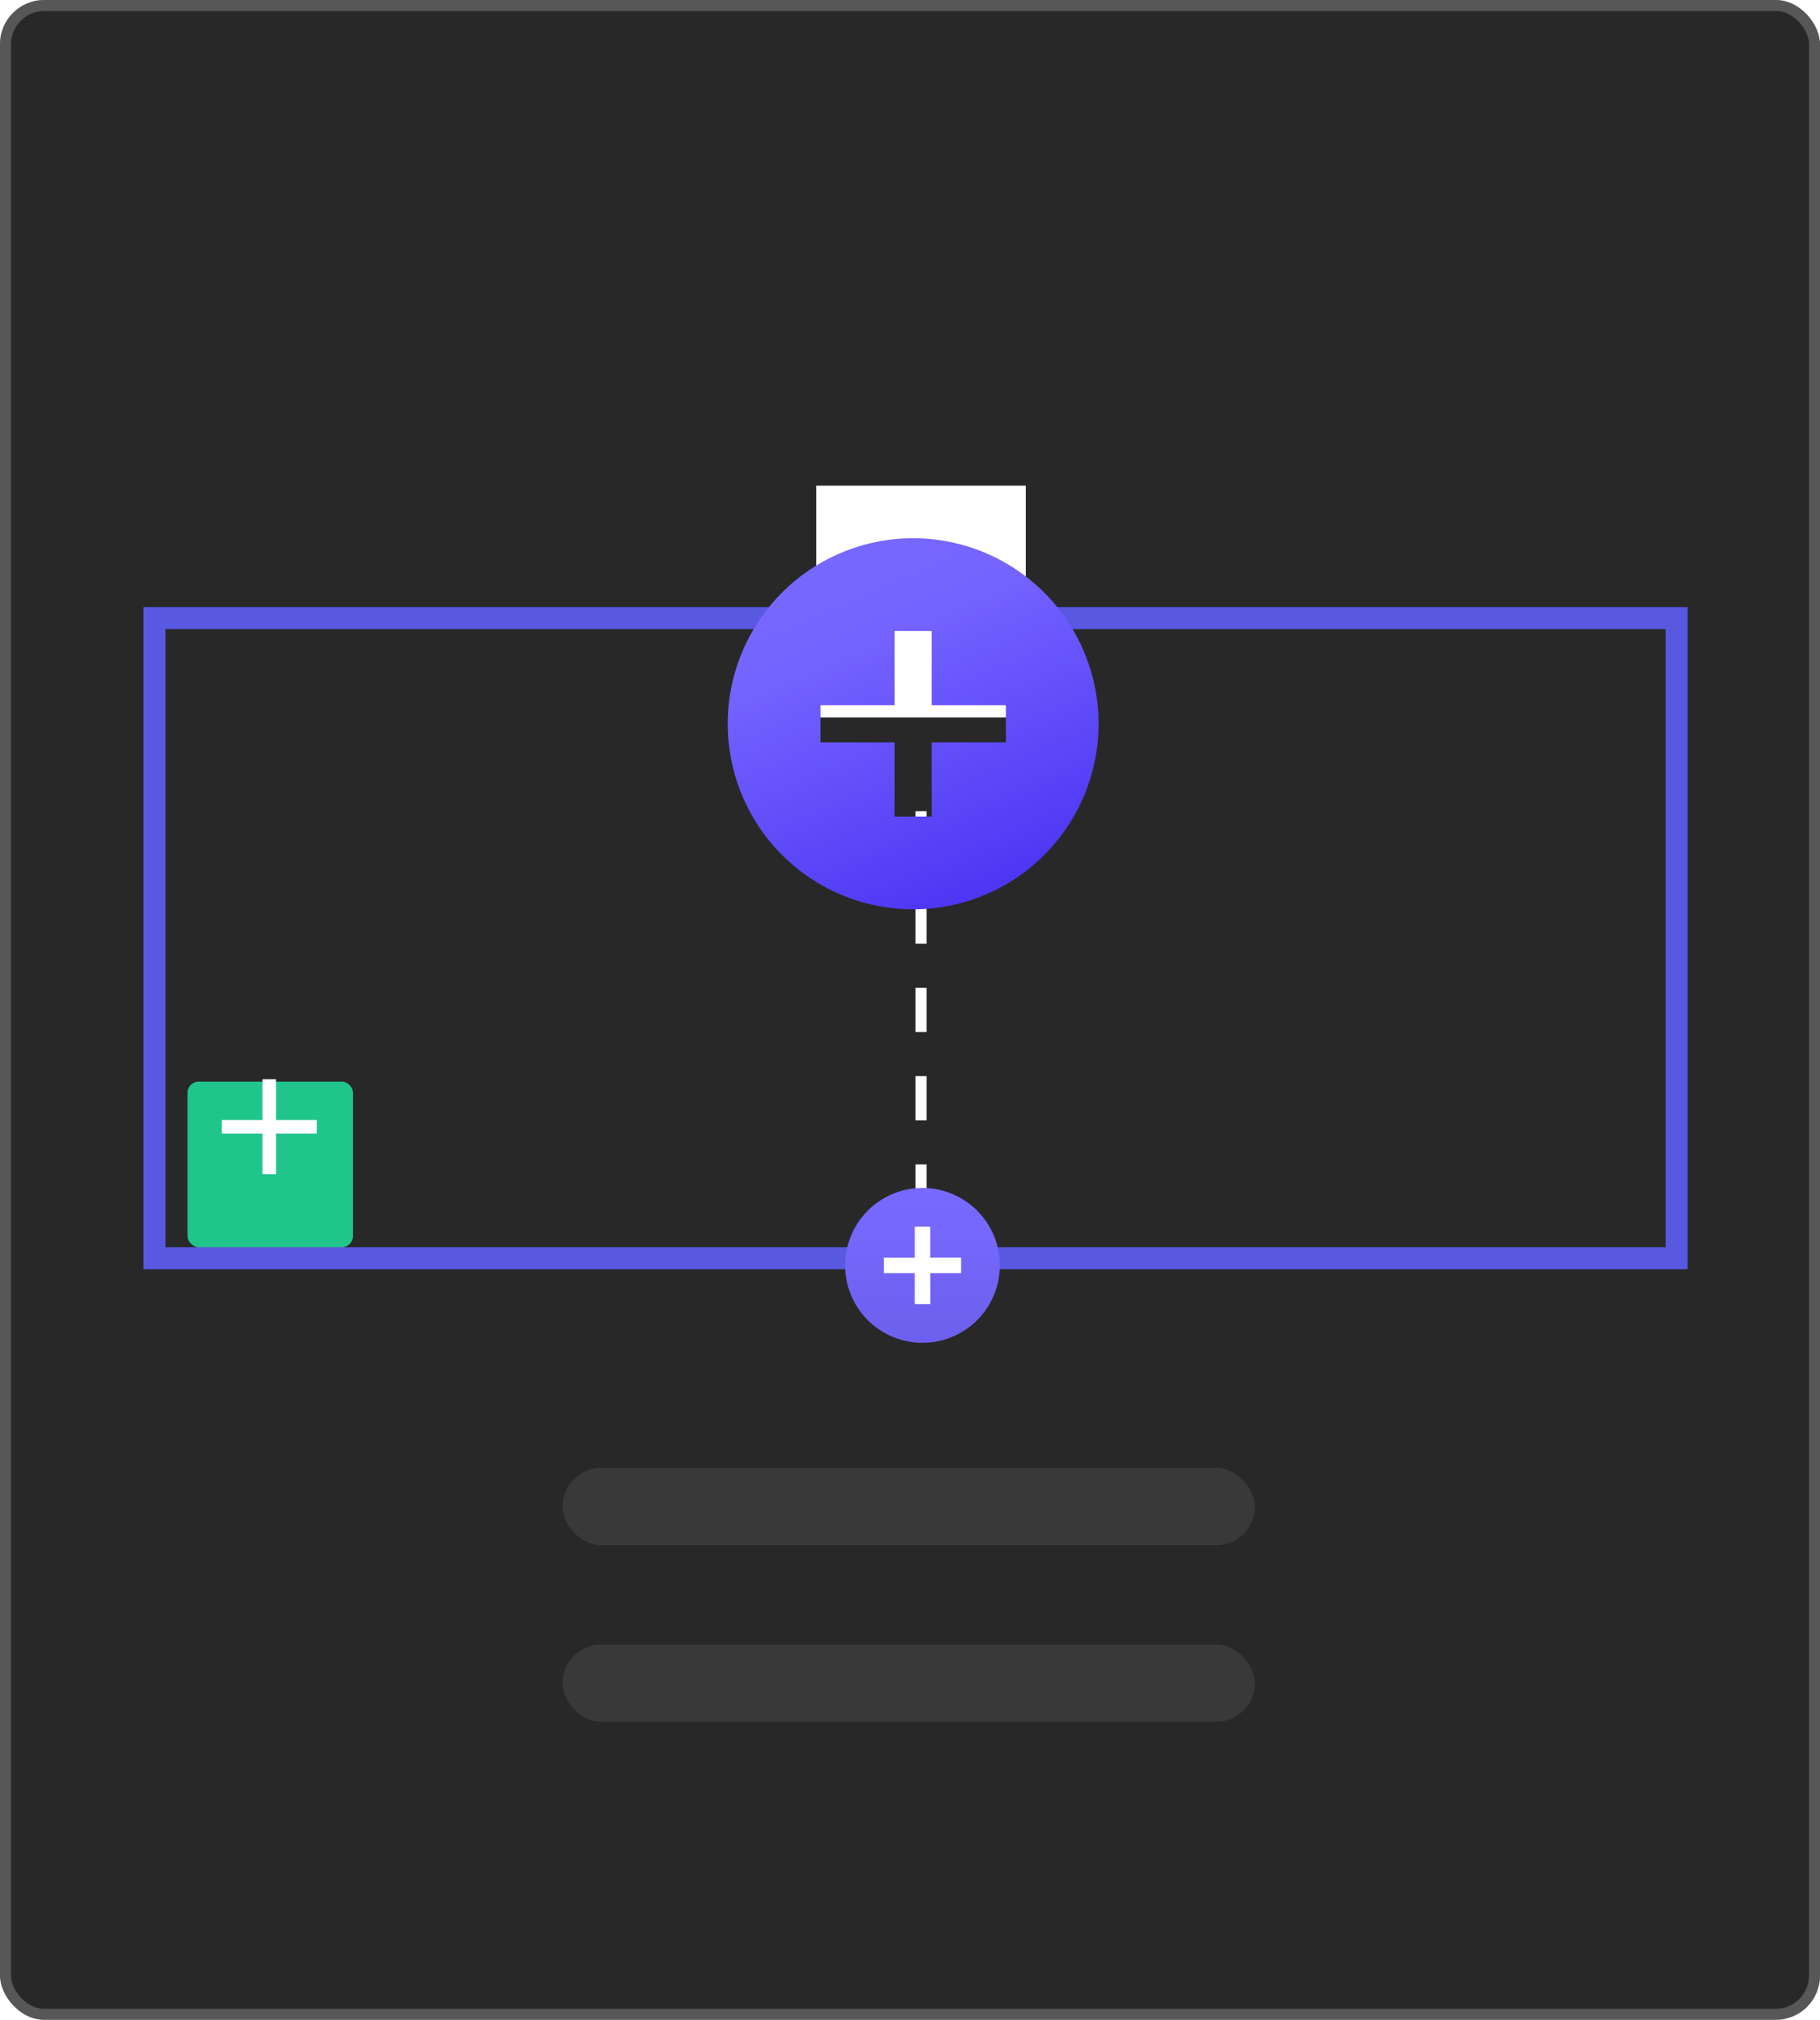 <svg xmlns="http://www.w3.org/2000/svg" xmlns:xlink="http://www.w3.org/1999/xlink" width="165" height="183" viewBox="0 0 165 183"><defs><style>.a{fill:rgba(39,39,39,0.99);stroke:rgba(255,255,255,0.22);}.b,.d,.g{fill:none;}.b{stroke:#fff;stroke-dasharray:4;}.c,.f{fill:#fff;}.c{opacity:0.08;}.d{stroke:#5858e0;stroke-width:2px;}.e{fill:#786aff;opacity:0;}.h{fill:url(#a);}.i{fill:url(#b);}.j{fill:#20c58b;}.k{stroke:none;}.l{filter:url(#e);}.m{filter:url(#c);}</style><linearGradient id="a" x1="0.5" x2="0.5" y2="1" gradientUnits="objectBoundingBox"><stop offset="0" stop-color="#786aff"/><stop offset="1" stop-color="#6d60ee"/></linearGradient><linearGradient id="b" x1="0.297" y1="-0.095" x2="0.772" y2="1" gradientUnits="objectBoundingBox"><stop offset="0" stop-color="#786aff"/><stop offset="0.297" stop-color="#7464ff"/><stop offset="1" stop-color="#4a32f3"/></linearGradient><filter id="c" x="47.979" y="30.768" width="69.621" height="69.621" filterUnits="userSpaceOnUse"><feOffset dy="10" input="SourceAlpha"/><feGaussianBlur stdDeviation="6" result="d"/><feFlood flood-opacity="0.129"/><feComposite operator="in" in2="d"/><feComposite in="SourceGraphic"/></filter><filter id="e" x="8" y="89" width="33" height="33" filterUnits="userSpaceOnUse"><feOffset dy="3" input="SourceAlpha"/><feGaussianBlur stdDeviation="3" result="f"/><feFlood flood-opacity="0.322"/><feComposite operator="in" in2="f"/><feComposite in="SourceGraphic"/></filter></defs><g transform="translate(-1249 -2202)"><g transform="translate(0 1)"><g class="a" transform="translate(1249 2201)"><rect class="k" width="165" height="183" rx="4"/><rect class="g" x="0.5" y="0.5" width="164" height="182" rx="3.5"/></g><line class="b" y2="35" transform="translate(1332.5 2274.5)"/></g><rect class="c" width="62.764" height="7" rx="3.5" transform="translate(1300 2335)"/><rect class="c" width="62.764" height="7" rx="3.5" transform="translate(1300 2351)"/><g transform="translate(1262.652 2251.044)"><g class="d" transform="translate(-0.652 5.956)"><rect class="k" width="140" height="60"/><rect class="g" x="1" y="1" width="138" height="58"/></g><g transform="translate(61.418 57.187)"><rect class="e" width="17" height="17" transform="translate(-0.07 0.769)"/><g transform="translate(0.144 0)"><rect class="f" width="9" height="8" transform="translate(3.786 4.769)"/><path class="g" d="M0,0H16.834V16.834H0Z"/><path class="h" d="M9.014,2a7.014,7.014,0,1,0,7.014,7.014A7.017,7.017,0,0,0,9.014,2Zm3.507,7.716H9.716v2.806h-1.4V9.716H5.507v-1.4H8.313V5.507h1.4V8.313h2.806Z" transform="translate(-0.597 -0.597)"/></g></g><g transform="translate(44.146 -18.554)"><rect class="e" width="54" height="53" transform="translate(-0.799 -1.49)"/><g transform="translate(4.818 4.916)"><rect class="f" width="19" height="21" transform="translate(11.383 8.594)"/><path class="g" d="M0,0H40.345V40.345H0Z"/><g class="m" transform="matrix(1, 0, 0, 1, -62.62, -35.41)"><path class="i" d="M18.81,2a16.81,16.81,0,1,0,16.81,16.81A16.817,16.817,0,0,0,18.81,2Zm8.405,18.491H20.491v6.724H17.129V20.491H10.405V17.129h6.724V10.405h3.362v6.724h6.724Z" transform="translate(63.98 36.77)"/></g></g></g><g transform="translate(2 -8.515)"><rect class="g" width="17" height="17" transform="translate(0.348 53.471)"/><g class="l" transform="matrix(1, 0, 0, 1, -15.65, -40.53)"><rect class="j" width="15" height="15" rx="1" transform="translate(17 95)"/></g><g transform="translate(0.74 52.537)"><path class="g" d="M0,0H17.894V17.894H0Z"/><g transform="translate(1.278 1.917)"><path class="g" d="M0,0H15.338V15.338H0Z"/><path class="f" d="M13.609,9.919H9.919v3.69H8.69V9.919H5V8.69H8.69V5h1.23V8.69h3.69Z" transform="translate(-2.562 -2.201)"/></g></g></g></g></g></svg>